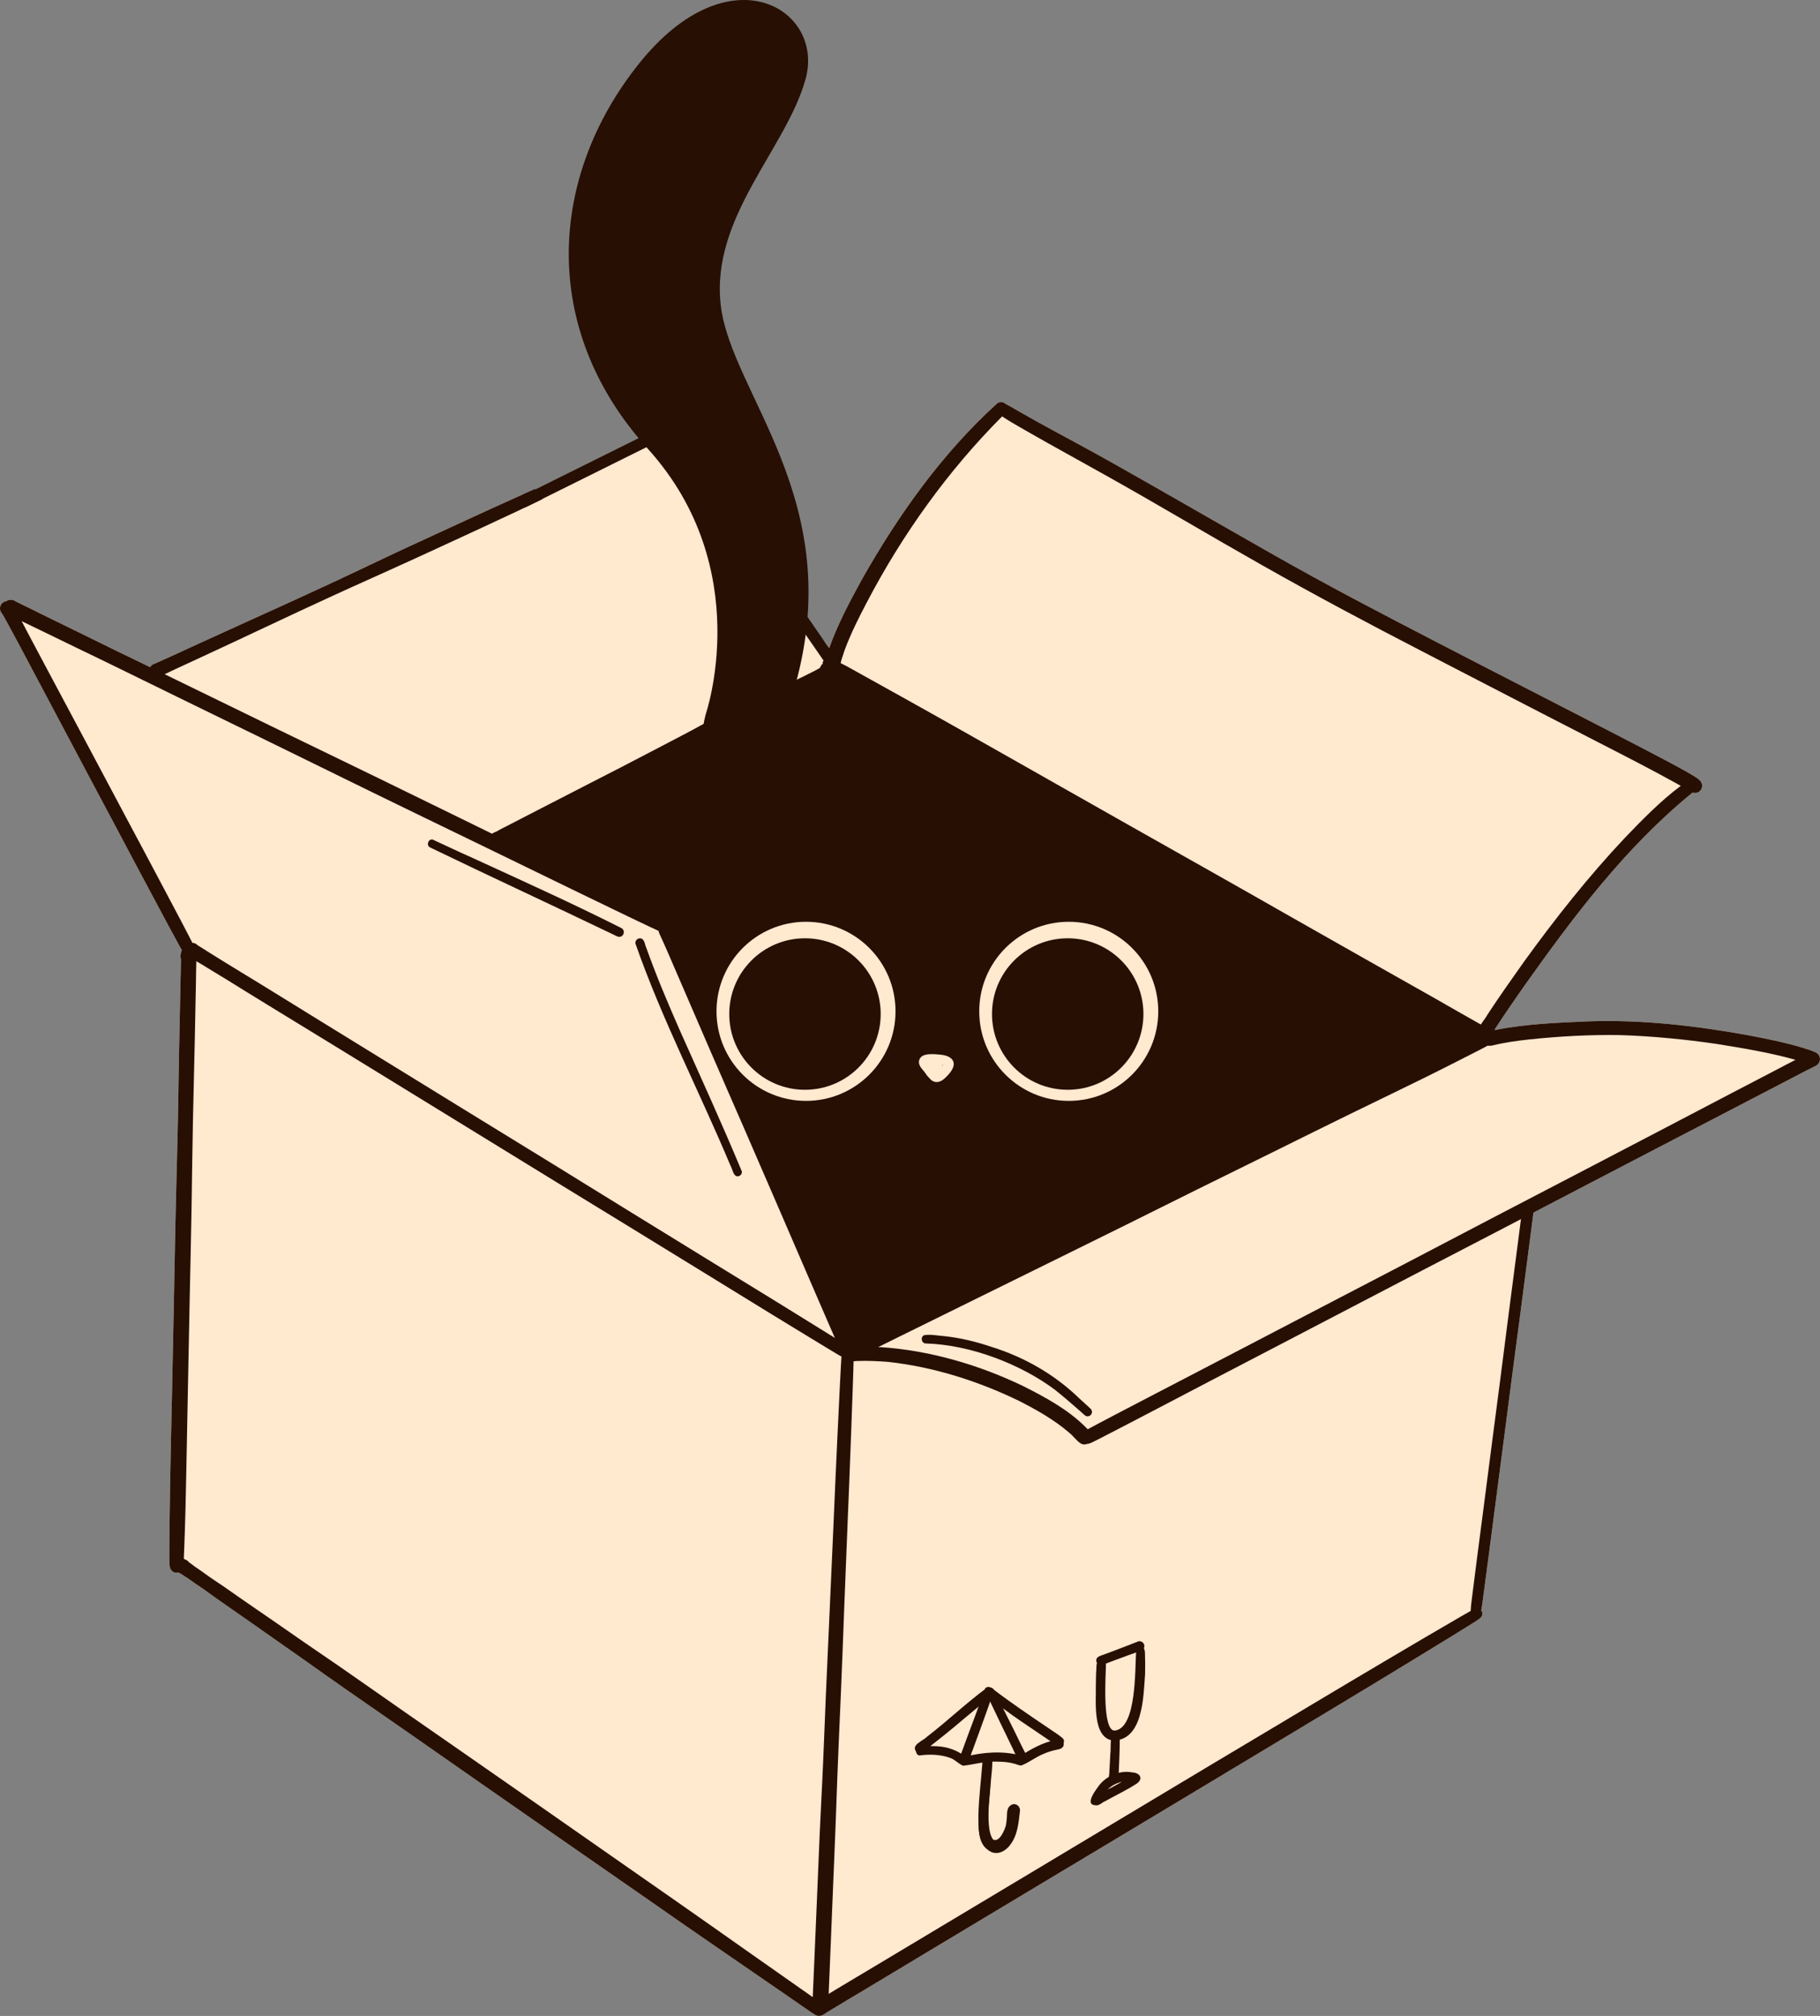 <?xml version="1.0" encoding="UTF-8"?>
<svg id="Layer_2" data-name="Layer 2" xmlns="http://www.w3.org/2000/svg" viewBox="0 0 1884.59 2086.55">
  <rect x="0" y="0" width="1884.59" height="2086.55" fill="#808080" stroke="none"/>
  <defs>
    <style>
      .cls-1 {
        fill: #270f03;
      }

      .cls-2 {
        fill: #ffe9cf;
      }

      .cls-3 {
        fill: none;
        stroke: #270f03;
        stroke-linecap: round;
        stroke-miterlimit: 10;
        stroke-width: 12px;
      }
    </style>
  </defs>
  <g id="Layer_1-2" data-name="Layer 1">
    <g>
      <g>
        <path class="cls-2" d="M1880.37,1089.35h0c-.61-.31-1.24-.53-1.88-.66-3.35-1.99-7.8-2.68-11.31-4.09-18.86-5.63-38.18-9.57-57.52-13.19-54.01-9.75-108.99-16.12-163.95-14.33-32.82,1.41-66,2.71-98.3,9.1.96-1.63,1.9-3.22,2.84-4.48,9.19-14.04,18.72-27.88,28.36-41.6,50.84-71.53,104.39-142.86,172.73-198.7.42-.36.84-.71,1.26-1.07.83.28,1.68.42,2.53.42,2.25,0,4.46-.97,5.95-2.96,2.44-3.26,1.79-8.11-1.52-10.55-.1-.09-.17-.17-.23-.23-.61-.59-1.37-1.22-2.24-1.82-4.02-2.61-8.18-4.99-12.35-7.33-5.64-3.17-11.33-6.25-17.04-9.29-12.61-6.74-25.33-13.29-38.01-19.89-26.78-13.93-53.67-27.64-80.5-41.45-27.69-14.24-55.4-28.44-83.06-42.73-27.36-14.16-54.77-28.24-82.08-42.5-27.77-14.5-55.48-29.13-82.95-44.18-27.55-15.1-54.88-30.62-82.13-46.26-27.09-15.56-54.21-31.07-81.36-46.54-27.23-15.53-54.49-30.99-82.06-45.93-13.64-7.4-27.34-14.7-40.91-22.23-6.66-3.71-13.31-7.43-19.92-11.25-3.08-1.78-6.15-3.58-9.25-5.33-1.45-.83-2.9-1.65-4.4-2.38-2.28-2.16-6.15-2.27-8.62-.27-57.18,51.86-102.67,115.97-140.49,183.04-12.42,22.79-24.78,45.87-33.38,70.41-1.77-2.63-3.23-5.5-5.36-7.83-29.92-32.75-50.71-81.04-88.17-117.03-1.33-1.18-3.86-6.67-5.31-7.68-1.82-2.61-5.39-10.24-7.28-12.8-21.08-28.78-42.45-51.98-60.26-82.96-18.46,9.88-48.47,25.41-67.15,35.04-25.59,13.19-51.73,25.31-76.67,39.71-4.27,2.46-8.21-2-7.35-5.67-1.13.51-2.27,1.01-3.4,1.52-9.14,4.09-18.25,8.19-27.35,12.36-.43.19-1.25.56-2.09.95-.15.07-.61.28-1.08.49-.22.11-.53.25-.86.39-1.27.59-2.73,1.26-4.18,1.93-.9.41-2.64,1.21-4.36,2-4.67,2.12-10.17,4.65-15.65,7.18-6.77,3.07-14.36,6.62-21.97,10.12-24.52,11.27-49.04,22.55-73.4,34.17-24.1,11.51-48.3,22.82-72.59,33.93-.31.15-.46.21-.6.28-.95.43-2.18.98-3.41,1.56-5.3,2.41-10.61,4.86-15.91,7.3-10.85,4.94-21.74,9.76-32.58,14.73-1.17.53-3.14,1.42-5.11,2.32-.28.14-1.36.62-2.45,1.13-.53.24-1.89.86-3.22,1.47-.36.17-.55.25-.75.34-.58.26-1.41.64-2.24,1.02-.49.22-1.02.46-1.56.71l-1.43.66c-10.61,4.81-21.5,9.75-32.36,14.7-.77.36-1.55.71-2.32,1.06-.76.36-1.53.71-2.3,1.06-.46.2-.91.42-1.36.61-9.27,4.24-19.35,8.92-29.45,13.54-5.45,2.45-10.93,4.82-16.36,7.32l-.84.36c-1.92.53-3.45,1.84-4.37,3.48-11.63-5.62-23.25-11.23-34.86-16.87-13.07-6.36-26.08-12.82-39.11-19.21-12.75-6.25-25.52-12.45-38.26-18.71-8.8-4.33-17.56-8.78-26.43-12.94-.44-.34-.87-.61-1.32-.85-.02-.04-.33-.18-.64-.32-2.72-1.4-5.92-1.06-8.29.59-.96.13-1.91.44-2.76.92-2.65,1.5-4.15,4.54-3.75,7.55.2,1.56.9,2.98,1.93,4.1.32.54.65,1.08,1.01,1.6.52.81,1.01,1.65,1.48,2.5,11.96,21.77,23.51,43.75,35.15,65.68,13.03,24.53,26.08,49.04,39.06,73.59,12.81,24.25,25.76,48.41,38.63,72.64,12.88,24.26,25.72,48.54,38.68,72.75,6.46,12.06,12.87,24.15,19.36,36.19,3.3,6.12,6.61,12.24,9.97,18.32,1.01,1.83,2.01,3.66,3.05,5.48-.05.08-.1.17-.14.25-.86,1.7-1.11,3.43-1.26,5.29-.1,1.2.04,2.35.38,3.43.04.62.09,1.24.15,1.85,0,.25-.14,1.59-.18,2.9-.04,1.26-.04,2.51-.03,3.77.04,3.94-.2,7.91-.28,11.86-.53,26.76-1.09,53.52-1.63,80.28-.59,28.93-.85,57.85-1.58,86.78-.75,29.95-1.57,59.89-2.2,89.84-.62,29.32-1.09,58.66-1.7,87.98-.62,29.78-1.26,59.56-1.86,89.35-.59,29.75-1.39,59.51-1.85,89.27-.23,14.71-.47,29.42-.63,44.13-.08,7.36-.15,14.7-.19,22.05-.02,3.38-.04,6.75.01,10.13.02,1.79,0,3.6.13,5.38.13,1.94.18,3.92,1.05,5.69,1.06,2.15,2.97,3.69,5.39,3.96.24.03.5.04.74.04.69,0,1.38-.11,2.03-.32.73.58,1.55,1,2.41,1.27.49.34.99.67,1.51,1,2.33,1.5,4.65,2.97,6.92,4.54,2.55,1.77,5.06,3.59,7.62,5.36,2.41,1.68,4.89,3.26,7.31,4.94.26.18,1.25.89,2.22,1.59,3.74,2.7,7.46,5.43,11.23,8.08,10.82,7.64,21.75,15.09,32.57,22.73,11.12,7.86,22.25,15.69,33.44,23.46,22.74,15.79,45.19,31.98,67.91,47.79,23.24,16.19,46.58,32.23,69.8,48.46,23.44,16.38,46.88,32.78,70.36,49.11,23.42,16.3,46.83,32.62,70.27,48.91,23.73,16.5,47.46,33.01,71.24,49.45,23.31,16.11,46.52,32.38,69.79,48.55,23.52,16.33,47.17,32.46,70.72,48.72,11.45,7.92,22.97,15.74,34.41,23.67,5.66,3.92,11.3,7.88,16.97,11.78,2.7,1.87,5.41,3.75,8.14,5.58,1.08.73,2.18,1.49,3.33,2.09,1.16,1.03,2.62,1.72,4.16,1.93.34.04.68.07,1.01.07.71,0,1.39-.11,2.06-.3.64-.17,1.27-.41,1.88-.74.09-.05.17-.1.26-.16.66-.31,1.33-.61,1.96-.99.55-.33,1.04-.72,1.48-1.15,1.65-1,3.32-2,4.96-3.01,11.15-6.85,22.46-13.44,33.66-20.19,12.01-7.22,24.01-14.43,36.03-21.64,25.05-15.03,50.1-30.07,75.15-45.1,24.92-14.94,49.83-29.92,74.75-44.86,25.44-15.27,50.9-30.5,76.35-45.75,25.42-15.24,50.84-30.49,76.24-45.77,24.97-15.01,49.95-29.98,74.92-44.99,25.4-15.28,50.8-30.55,76.18-45.85,25.6-15.42,51.17-30.89,76.68-46.45,12.33-7.52,24.66-15.04,36.97-22.6,6.01-3.71,12.04-7.4,18.05-11.14,3.23-2,6.46-4.02,9.68-6.04,1.59-1,3.17-1.99,4.73-3.06,1.03-.7,2.1-1.41,2.98-2.33,1.97-1.68,2.59-4.57,1.24-6.9-.17-.29-.36-.57-.58-.82.94-4.12,1.4-8.34,1.96-12.53.66-5.01,1.33-10.01,2-15.02,1.36-10.24,2.73-20.48,4.07-30.72,2.67-20.48,5.3-40.96,8.02-61.43,2.74-20.64,5.34-41.28,8.09-61.92,2.75-20.78,5.32-41.59,8.08-62.37,2.71-20.42,5.46-40.83,8.11-61.27,2.59-19.91,5.23-39.79,7.78-59.7,1.21-9.34,2.45-18.68,3.66-28.02.54-4.16,1.04-8.33,1.57-12.48.18-1.45.39-2.9.55-4.35.04-.21.06-.46.09-.71.05-.36.09-.72.14-1.08,18.08-9.43,36.17-18.87,54.25-28.29,28.94-15.1,57.9-30.18,86.87-45.23,27.92-14.51,55.89-28.92,83.77-43.51,12.89-6.74,25.81-13.43,38.71-20.13,6.37-3.32,12.73-6.65,19.1-9.95,1.8-.93,3.66-1.74,5.46-2.67.97-.5,1.93-1.05,2.89-1.57,1.03-.28,2.01-.81,2.87-1.59,1.57-1.42,2.65-3.2,2.82-5.35.02-.19.02-.4.02-.59,0-2.9-1.64-5.6-4.21-6.93Z"/>
        <path class="cls-1" d="M1884.58,1096.28c0-2.9-1.64-5.6-4.21-6.93-.61-.31-1.24-.54-1.89-.66-3.34-1.99-7.79-2.68-11.3-4.09-18.86-5.63-38.18-9.57-57.52-13.19-54.01-9.75-108.99-16.12-163.95-14.33-32.82,1.41-65.99,2.7-98.3,9.1.96-1.63,1.9-3.22,2.84-4.48,9.19-14.04,18.72-27.87,28.36-41.6,50.84-71.53,104.39-142.86,172.73-198.71.42-.36.84-.71,1.26-1.07.83.28,1.68.42,2.53.42,2.25,0,4.47-.97,5.95-2.96,2.44-3.26,1.79-8.11-1.55-10.57-.07-.07-.14-.15-.2-.21-.61-.59-1.37-1.22-2.24-1.82-4.02-2.61-8.18-4.99-12.35-7.33-5.64-3.17-11.33-6.25-17.04-9.29-12.61-6.74-25.33-13.29-38.01-19.89-26.78-13.93-53.67-27.64-80.5-41.45-27.69-14.24-55.4-28.44-83.06-42.73-27.36-14.16-54.77-28.24-82.08-42.5-27.77-14.5-55.48-29.13-82.95-44.18-27.55-15.1-54.87-30.62-82.13-46.26-27.09-15.56-54.21-31.07-81.36-46.54-27.23-15.53-54.49-30.99-82.06-45.93-13.64-7.4-27.34-14.7-40.91-22.23-6.66-3.71-13.31-7.43-19.92-11.25-3.08-1.78-6.15-3.58-9.25-5.33-1.45-.83-2.9-1.64-4.45-2.39-2.23-2.14-6.1-2.25-8.57-.25-57.18,51.86-102.67,115.97-140.49,183.04-12.41,22.79-24.78,45.87-33.38,70.41-.32-.48-.66-.96-.98-1.44-1.54,5.6-3.43,11.11-5.94,16.43.19.31.39.62.59.93-.34.17-.69.35-1.03.53-.11.06-.22.11-.32.17-.56,1.12-1.15,2.24-1.77,3.34-1.72,3.04-120.35,57.43-124.42,60.31.04.29-56.89,30.04-80.9,42.42-23.48,12.1-47.03,24.08-70.49,36.22-10.91,5.64-21.88,11.17-32.76,16.86-5.25,2.75-10.53,5.48-15.81,8.16-2.34,1.19-4.72,2.32-7.01,3.58-1.37.75-2.7,1.6-4.1,2.27-.95.32-1.87.7-2.75,1.21-.47.27-.92.57-1.39.85-11.81-5.79-23.61-11.57-35.43-17.36-26.33-12.88-52.64-25.78-78.99-38.6-26.51-12.9-53.06-25.72-79.6-38.6-26.29-12.76-52.6-25.49-78.84-38.34-22.03-10.79-44.08-21.49-66.14-32.2.35-.17.7-.33,1.04-.5,3.41-1.65,6.86-3.25,10.28-4.86,7.66-3.62,15.37-7.1,23.06-10.66,23.55-10.92,47.1-21.87,70.57-32.96,23.64-11.15,47.32-22.22,71.09-33.08,1.86-.86,4.49-2.04,7.1-3.25.83-.36,2.4-1.09,4.11-1.87.14-.06.28-.13.42-.19.9-.39,2.09-.94,3.3-1.5.48-.21,1.71-.78,3.02-1.37.21-.1.43-.19.64-.3,21.01-9.51,42.39-18.99,63.66-28.76,1.34-.6,3.17-1.44,5-2.3,2.84-1.28,5.72-2.61,8.59-3.94,4.69-2.13,9.46-4.33,14.21-6.54,13.94-6.36,27.84-12.8,41.72-19.25,12.05-5.6,24.11-11.21,36.13-16.87,6.36-3.02,12.72-6.01,19.06-9.07,2.82-1.36,5.68-2.67,8.45-4.13-2.92-3.21-5.66-6.57-8.02-10.26-.58.26-1.15.52-1.73.77-4.86,2.12-9.71,4.3-14.56,6.46-9.14,4.09-18.25,8.19-27.35,12.36-.43.19-1.26.56-2.09.95-.15.07-.61.28-1.08.49-.22.11-.54.25-.86.39-1.27.59-2.73,1.26-4.18,1.93-.9.41-2.64,1.21-4.36,2-4.67,2.12-10.17,4.65-15.65,7.18-6.77,3.07-14.36,6.62-21.97,10.12-24.52,11.27-49.04,22.55-73.4,34.17-24.1,11.51-48.3,22.82-72.75,34-.16.07-.3.14-.45.2-.95.43-2.18.98-3.41,1.56-5.3,2.41-10.61,4.86-15.91,7.3-10.85,4.94-21.75,9.76-32.58,14.73-1.17.53-3.14,1.42-5.11,2.32-.28.14-1.36.62-2.45,1.13-.54.24-1.89.86-3.39,1.55-.19.09-.39.18-.58.26-.58.26-1.41.64-2.24,1.02-.49.22-1.02.46-1.56.71l-1.43.66c-10.61,4.81-21.5,9.75-32.36,14.7-.77.36-1.55.71-2.32,1.06-.76.36-1.53.71-2.3,1.06-.46.2-.9.42-1.36.61-9.27,4.24-19.35,8.92-29.45,13.54-5.45,2.45-10.93,4.82-16.36,7.32l-.84.36c-1.92.54-3.45,1.84-4.37,3.48-11.63-5.62-23.25-11.23-34.86-16.87-13.07-6.36-26.08-12.82-39.11-19.21-12.76-6.25-25.52-12.45-38.26-18.71-8.81-4.33-17.56-8.78-26.48-12.97-.39-.31-.82-.58-1.27-.82-.02-.04-.33-.19-.64-.32-2.72-1.4-5.93-1.06-8.3.59-.95.13-1.9.44-2.75.92-2.65,1.5-4.14,4.54-3.75,7.55.2,1.56.9,2.98,1.93,4.1.32.54.65,1.08,1.01,1.6.52.81,1.01,1.65,1.48,2.5,11.96,21.76,23.51,43.75,35.15,65.68,13.03,24.53,26.08,49.04,39.06,73.59,12.81,24.25,25.76,48.41,38.63,72.64,12.88,24.26,25.72,48.54,38.68,72.75,6.46,12.06,12.87,24.15,19.36,36.19,3.3,6.12,6.61,12.24,9.97,18.32,1.01,1.83,2.01,3.66,3.04,5.48-.05.08-.1.17-.14.25-.86,1.7-1.11,3.43-1.27,5.29-.1,1.2.04,2.35.38,3.43.04.62.09,1.24.15,1.85,0,.25-.14,1.59-.18,2.9-.04,1.26-.04,2.51-.03,3.78.04,3.94-.2,7.91-.28,11.86-.54,26.76-1.09,53.52-1.63,80.28-.59,28.93-.85,57.85-1.58,86.78-.75,29.95-1.57,59.9-2.2,89.84-.62,29.32-1.09,58.66-1.7,87.98-.62,29.78-1.26,59.56-1.86,89.35-.59,29.75-1.39,59.52-1.85,89.27-.23,14.71-.47,29.42-.63,44.13-.08,7.36-.15,14.7-.18,22.05-.02,3.38-.04,6.75,0,10.13.02,1.79,0,3.6.13,5.38.13,1.94.18,3.92,1.05,5.69,1.06,2.15,2.97,3.69,5.39,3.96.24.03.5.04.74.04.69,0,1.38-.11,2.03-.32.73.58,1.55,1,2.41,1.26.49.34.99.67,1.51,1,2.33,1.5,4.65,2.97,6.92,4.54,2.55,1.77,5.06,3.59,7.62,5.36,2.41,1.68,4.89,3.26,7.31,4.94.26.18,1.25.89,2.22,1.59,3.74,2.7,7.46,5.43,11.23,8.09,10.82,7.64,21.76,15.09,32.57,22.73,11.12,7.86,22.25,15.69,33.44,23.46,22.74,15.79,45.19,31.98,67.91,47.79,23.24,16.19,46.58,32.23,69.8,48.46,23.44,16.38,46.88,32.78,70.36,49.11,23.42,16.3,46.83,32.62,70.27,48.91,23.73,16.5,47.46,33.01,71.24,49.44,23.31,16.11,46.52,32.38,69.79,48.55,23.52,16.33,47.17,32.46,70.72,48.72,11.45,7.92,22.97,15.74,34.41,23.67,5.66,3.92,11.3,7.88,16.97,11.78,2.7,1.87,5.41,3.75,8.14,5.57,1.08.73,2.18,1.49,3.33,2.09,1.16,1.03,2.62,1.72,4.16,1.93.34.04.68.07,1.01.07.71,0,1.39-.11,2.06-.3.64-.17,1.27-.41,1.88-.74.09-.05.18-.1.26-.16.66-.31,1.33-.61,1.96-.99.54-.33,1.04-.72,1.48-1.15,1.65-1,3.32-2,4.96-3.01,11.15-6.85,22.46-13.44,33.66-20.19,12.01-7.22,24.01-14.43,36.03-21.64,25.05-15.03,50.1-30.07,75.15-45.1,24.92-14.94,49.83-29.92,74.75-44.86,25.44-15.27,50.89-30.5,76.35-45.75,25.42-15.24,50.84-30.49,76.24-45.77,24.97-15.01,49.95-29.98,74.92-44.99,25.4-15.28,50.8-30.55,76.18-45.85,25.6-15.42,51.17-30.89,76.68-46.45,12.33-7.52,24.66-15.04,36.97-22.6,6.01-3.71,12.04-7.4,18.05-11.14,3.23-2,6.46-4.02,9.68-6.04,1.59-1,3.17-1.99,4.73-3.06,1.03-.7,2.1-1.41,2.98-2.33,1.97-1.68,2.59-4.57,1.24-6.9-1.36-2.37-4.44-3.39-6.91-2.27-2.38.73-4.6,2.17-6.75,3.39-2.57,1.45-5.12,2.92-7.68,4.39-25.38,14.66-50.62,29.58-75.87,44.48-25.44,15-50.79,30.16-76.16,45.27-25.42,15.14-50.76,30.42-76.22,45.51-25.27,14.98-50.42,30.19-75.64,45.25-25.41,15.18-50.8,30.41-76.19,45.63-25.68,15.38-51.33,30.77-77.01,46.15-24.77,14.84-49.55,29.66-74.32,44.49-24.62,14.75-49.25,29.47-73.87,44.22-11.72,7.02-23.48,13.99-35.19,21.02-4.81,2.88-9.57,5.81-14.38,8.68.13-3.73.31-7.46.48-11.18.56-13.39,1.1-26.77,1.67-40.15,1.21-28.24,2.2-56.48,3.47-84.71,1.31-29,2.26-58.02,3.32-87.03,1.08-29.42,2.49-58.83,3.74-88.25,1.24-29.28,2.34-58.55,3.43-87.83,1.11-29.77,2.34-59.53,3.55-89.31,1.21-29.68,2.46-59.38,3.5-89.07.52-14.68,1.06-29.35,1.59-44.04.27-7.44.54-14.9.76-22.34.11-3.6.21-7.2.29-10.81,1.34-.18,2.69-.37,4.04-.35,10.64-.43,21.37.17,31.98.94,46.97,5.21,92.9,19.78,135.35,40.36,18.33,9.38,36.5,19.58,52.14,33.1,4.2,3.37,7.19,8.08,11.76,10.95,2.12,1.32,4.47,1.32,6.47.48,1.37-.04,2.7-.44,4-1.04,6.48-3,12.79-6.41,19.15-9.67,6.83-3.52,13.66-7.06,20.48-10.6,14.21-7.38,28.42-14.81,42.61-22.24,28.48-14.93,56.98-29.82,85.52-44.63,29.05-15.07,58.06-30.23,87.07-45.38,28.79-15.03,57.58-30.06,86.41-45.04,28.64-14.88,57.33-29.69,85.95-44.62,28.41-14.83,56.83-29.65,85.25-44.45,28.95-15.1,57.9-30.18,86.87-45.23,27.92-14.51,55.89-28.92,83.77-43.51,12.89-6.74,25.81-13.43,38.71-20.13,6.37-3.32,12.73-6.65,19.1-9.95,1.8-.93,3.66-1.74,5.46-2.67.97-.5,1.93-1.05,2.89-1.57,1.03-.28,2.01-.81,2.87-1.59,1.57-1.42,2.65-3.2,2.82-5.35.02-.19.02-.4.02-.59h0ZM187.27,952.85c-6.48-12.23-12.96-24.47-19.43-36.71-12.83-24.28-25.78-48.48-38.71-72.71-12.86-24.1-25.61-48.26-38.5-72.34-13.13-24.51-26.21-49.05-39.27-73.59-6.29-11.83-12.61-23.65-18.9-35.48-2.93-5.52-5.84-11.04-8.73-16.58-.45-.85-.9-1.69-1.33-2.53,6.19,2.97,12.37,5.96,18.55,8.95,12.63,6.1,25.23,12.28,37.86,18.39,13.12,6.34,26.26,12.62,39.34,19.04,25.68,12.62,51.36,25.19,77.08,37.72,26.31,12.83,52.61,25.68,78.93,38.49,26.58,12.95,53.12,25.98,79.66,39.02,26.06,12.8,52.16,25.5,78.28,38.18,26.75,12.98,53.51,25.93,80.25,38.92,26.51,12.88,53,25.81,79.52,38.66,13.04,6.31,26.06,12.67,39.12,18.92,13.12,6.29,26.16,12.73,39.34,18.89.47.22,1.84.87,3.21,1.52l1.16.54c2.4,1.12,4.8,2.25,7.21,3.35.14,1.13.53,2.23,1.19,3.48,6.5,14.07,12.54,28.37,18.7,42.6,11.18,25.86,22.38,51.71,33.55,77.57,11.48,26.59,23.16,53.1,34.71,79.66,11.69,26.88,23.33,53.79,34.99,80.7,11.41,26.35,22.79,52.71,34.17,79.07,5.8,13.41,11.59,26.82,17.42,40.22,2.6,6.01,5.21,12.02,7.85,18.01-3.94-2.48-7.89-4.93-11.84-7.38-.24-.16-.68-.43-1.12-.7-.61-.38-1.24-.77-2.03-1.26-.11-.06-.21-.13-.31-.18,0-.01-.25-.16-.52-.32-.09-.06-.18-.12-.66-.41-.09-.06-.31-.19-.54-.33-1.49-.92-2.97-1.85-4.46-2.77-1.09-.67-2.95-1.83-4.82-2.98-11.31-7.04-22.85-14.17-34.41-21.29-24.93-15.35-49.88-30.64-74.84-45.95-24.72-15.16-49.43-30.33-74.08-45.58-2.58-1.6-5.21-3.21-7.84-4.84-13.93-8.65-28.71-17.71-43.46-26.8-18.68-11.64-37.46-23.11-56.21-34.63-24.55-15.08-49.1-30.15-73.64-45.24-25.11-15.45-50.2-30.92-75.33-46.36-25-15.34-49.98-30.68-74.92-46.12-1.2-.74-2.55-1.59-3.93-2.43-.13-.09-.31-.2-.5-.31-.09-.06-.18-.12-.27-.18-.44-.27-1.01-.62-1.58-.97-4.17-2.59-9.18-5.68-14.2-8.78-12.05-7.44-24.11-14.88-36.17-22.28-11.45-7.01-22.97-13.94-34.39-21.01-2.12-1.31-4.4-2.72-6.67-4.14-3.3-2.05-6.64-4.14-9.98-6.22-1.92-1.2-4.67-2.94-7.41-4.69-1.33-.85-2.77-1.65-4.07-2.59-1.28-1.37-3.2-2.15-5.09-2.24-.83-1.64-1.66-3.28-2.5-4.91-3.09-6.04-6.23-12.07-9.41-18.08ZM871.31,1404.66c-.18,2.35-.31,4.71-.45,7.06-.3,5.11-.56,10.22-.82,15.32-.11,1.97-.24,4.83-.39,7.7-.91,17.73-1.77,36.38-2.65,55.02-1.42,30-2.73,60-4.01,90.01-1.25,29.38-2.56,58.76-3.93,88.14-1.37,29.37-2.67,58.76-3.95,88.14-1.26,29.12-2.24,58.24-3.66,87.35-.11,2-.21,4.22-.32,6.43-.26,5.17-.56,11.38-.87,17.6-.05,1.06-.16,3.19-.25,5.32-.09,1.94-.19,3.85-.28,5.78-.36,7.07-.72,14.4-1.04,21.73-1.26,28.33-2.29,56.68-3.58,85.02-1.23,27.09-2.21,54.19-3.5,81.28,0,.18-.02.36-.03.54-.36-.26-.73-.52-1.1-.78-22.84-16.03-45.67-32.08-68.51-48.11-23.48-16.5-46.89-33.1-70.44-49.49-23.5-16.36-46.99-32.71-70.44-49.13-23.34-16.34-46.71-32.62-70.08-48.91-23.44-16.32-46.87-32.64-70.31-48.94-23.37-16.25-46.77-32.45-70.13-48.72-23.44-16.33-46.79-32.78-70.28-49.03-11.39-7.88-22.87-15.63-34.3-23.48-11.23-7.72-22.38-15.56-33.59-23.31-11.17-7.73-22.44-15.31-33.57-23.11-5.35-3.76-10.7-7.53-16.08-11.25-5-3.45-10.13-6.73-15.12-10.2-2.68-1.93-5.33-3.88-8.03-5.75-2.55-1.76-5.12-3.49-7.65-5.27-1.83-1.31-3.61-2.7-5.42-4.06-.33-.24-.65-.49-.98-.71-.9-1.24-2.17-2.19-3.77-2.63-.49-.35-.96-.7-1.46-1.01.16-2.93.27-5.87.39-8.81,1.14-29.47,1.84-58.97,2.35-88.46.52-29.84,1.16-59.68,1.73-89.52.56-29.17,1.13-58.33,1.75-87.5.64-29.71,1.31-59.43,1.83-89.15.51-29.79.79-59.58,1.41-89.37.61-28.79,1.39-57.57,1.98-86.36.28-13.68.54-27.36.81-41.04.12-6.13.24-12.27.37-18.4.09-4.58.05-9.18.23-13.77.08-1.98.11-3.99.13-6,2.69,1.6,5.35,3.22,8.02,4.85,8.02,4.89,16.07,9.72,24.06,14.66,13.41,8.36,27.7,17.14,42.01,25.91,24.55,15.05,49.15,30.01,73.69,45.08,24.72,15.19,49.45,30.37,74.18,45.56,24.99,15.37,50.03,30.67,75,46.05,24.89,15.32,49.8,30.62,74.72,45.89,24.59,15.06,49.18,30.13,73.79,45.17,25.33,15.48,50.61,31.01,75.88,46.58,24.94,15.36,49.86,30.74,74.85,46.02,12.39,7.58,24.78,15.14,37.19,22.69,6.26,3.81,12.51,7.63,18.79,11.41,3.2,1.94,6.41,3.87,9.62,5.79,2.04,1.22,4.09,2.47,6.22,3.56,0,.2-.03.4-.04.59h0ZM883.08,693.07c-4.18-2.32-8.33-4.7-12.63-6.76.42-1.37.75-2.76,1.07-4.06.97-3.08,1.97-6.17,3.05-9.22,6.31-17.12,14.58-33.52,23.07-49.67,36.8-70.29,83.93-136.1,140.06-192.39.6.41,1.22.82,1.83,1.22,2.79,1.83,5.63,3.58,8.51,5.28,6.33,3.74,12.72,7.38,19.1,11.02,12.08,6.9,24.21,13.71,36.38,20.44,27.46,15.2,54.86,30.47,82.08,46.12,27.07,15.56,54,31.35,81.04,46.94,27.05,15.61,54.21,31.02,81.57,46.06,27.58,15.15,55.31,30.02,83.17,44.64,27.4,14.37,54.91,28.51,82.37,42.77,27.86,14.47,55.78,28.8,83.65,43.23,26.96,13.94,53.96,27.81,80.98,41.63,12.96,6.64,25.84,13.42,38.68,20.27,5.81,3.09,11.59,6.24,17.35,9.43,2,1.11,4.02,2.22,6.01,3.36h0c-21.07,15.75-39.59,34.78-57.79,53.72-37.94,40.22-72.31,83.74-104.71,128.52-12.77,17.99-25.5,36.04-37.63,54.47-1.42,2.85-4.52,6.56-6.89,10.34-7.63-4.35-15.79-8.93-23.91-13.56-.01,0-.31-.19-.62-.36-7.08-4.06-14.46-8.31-21.86-12.51-24.98-14.17-50.03-28.19-74.99-42.35-25.41-14.41-50.85-28.8-76.25-43.21-17.28-9.92-34.86-19.79-52.37-29.77-12.44-7.1-25.15-14.24-37.85-21.4-25.12-14.18-50.25-28.33-75.36-42.52-25.59-14.46-51.15-28.97-76.73-43.45-25.92-14.67-51.83-29.34-77.75-44.01-25.1-14.21-50.22-28.39-75.43-42.41-12.76-7.1-25.5-14.21-38.27-21.29-6.3-3.49-12.6-7.02-18.9-10.51ZM1850.55,1101.43h0c-5.35,2.78-10.68,5.59-16.03,8.4-11.8,6.19-23.64,12.3-35.45,18.46-27.78,14.49-55.51,29.06-83.27,43.56-29.13,15.22-58.24,30.44-87.41,45.58-28.41,14.74-56.79,29.53-85.16,44.34-28.58,14.92-57.12,29.92-85.71,44.84-28.93,15.1-57.88,30.15-86.84,45.2-28.71,14.93-57.4,29.92-86.1,44.88-28.82,15.01-57.66,30.01-86.5,44.98-14.1,7.31-28.19,14.66-42.26,22.02-6.67,3.48-13.33,7-19.98,10.53-3.18,1.69-6.35,3.38-9.52,5.11-.94-1.03-1.96-2.01-2.97-2.99-18.25-17.9-41-30.19-63.66-41.59-45.51-21.98-96.54-36.96-147.25-40.39-.88.02-1.96,0-3.19-.03,7.28-3.58,14.55-7.21,21.82-10.8,25.6-12.64,51.25-25.16,76.82-37.84,25.87-12.82,51.78-25.57,77.71-38.29,26.2-12.86,52.36-25.82,78.55-38.75,25.73-12.71,51.39-25.58,77.11-38.32,26.39-13.07,52.82-26.02,79.22-39.06,25.77-12.73,51.52-25.55,77.36-38.16,26.21-12.78,52.48-25.43,78.65-38.31,12.8-6.3,25.51-12.8,38.25-19.25,6.15-3.12,12.3-6.26,18.44-9.4,2.49-1.27,4.98-2.57,7.44-3.9.55.13,1.1.19,1.65.19s1.07-.06,1.59-.16c.42,0,.84-.06,1.28-.14,12.81-3.17,25.96-4.97,39.05-6.37,30.6-3.2,62.3-4.95,93.18-4.44,32.97,1.04,66.95,4.31,99.72,9.09,27.51,4.41,55.22,8.96,82.17,16.51-2.9,1.52-5.81,3.01-8.71,4.51Z"/>
        <path class="cls-2" d="M968.45,1119.86c-2.3-.43-4.34-1.77-5.75-3.61-2.27-2.16-4.06-4.74-5.85-7.3-2.58-2.99-5.84-6.45-5.25-10.71,1.38-7.64,10.79-7.31,16.78-7.09,5.8.47,12.6.58,17.04,4.84,5.29,5.72-.22,13.12-4.55,17.53-3.14,3.41-7.42,7.2-12.42,6.34ZM975.9,1103.27c.27-.39.39-.58.51-.77-.24-.07-.48-.13-.73-.2.06.24.12.49.16.74-.04-.24-.09-.48-.13-.72.07.32.13.63.18.94h0Z"/>
        <path class="cls-1" d="M1026.88,1917.06c-20.83-9.75-11.29-43.11-10.93-61.38,0,.1-.01.21-.02.31.52-5.65.73-11.43,1.46-16.87.11-3.93,4.54-6.77,7.44-3.32,1.97,3.3.62,7.66.66,11.32.09,14.61-8.29,52.38,4.39,61.01,4.23,1.54,7.72-2.86,9.93-5.89,5.72-8.38,6.68-19.05,7.44-28.84.8-5.42,9.03-4.77,8.94.71-1.41,12.06-2.32,24.99-9.9,35.04-4.24,6.06-11.96,10.82-19.42,7.93Z"/>
        <path class="cls-1" d="M1057.13,1824.61c-2.28-.76-3.21-3.07-4-5.13-1.43-3.14-2.8-6.29-4.31-9.4-8.73-17.82-17.22-35.72-25.8-53.61-1.07-2.21-2.39-4.6-1.63-7.12.7-2.34,3.6-3.4,5.72-2.34s2.9,3.36,3.81,5.31c8.69,18.35,18.25,36.29,26.93,54.65,1.81,3.78,3.93,7.44,5.58,11.3,1.46,3.74-2.56,7.76-6.3,6.33Z"/>
        <path class="cls-1" d="M997.01,1825.04c-2.52-.87-4.1-3.83-3.11-6.39,2.65-6.91,5.14-13.88,7.7-20.83,6.34-16.67,12.54-33.62,18.51-50.31,1.99-2.14,5.28-1.93,7.01.43,1.67,2.27.5,5.47-.17,7.89-3.31,10.81-7.43,21.37-11.18,32.04-2.97,7.96-5.86,15.93-8.76,23.93-2.49,4.65-2.49,15.14-9.99,13.25h0Z"/>
        <path class="cls-1" d="M1094.54,1806.97c-24.53-17.37-50.58-32.88-73.23-52.75-1.88-2.11-1.63-5.68,1.08-6.98,2.47-1.21,4.67.21,6.65,1.62,18.4,14,37.59,26.92,56.74,39.86,4.89,3.51,10.22,6.49,14.71,10.49,3.64,3.84-1.28,10.29-5.94,7.76h0Z"/>
        <path class="cls-1" d="M948.56,1812.8c-5.34-6.9,7.56-11.15,11.31-15.21,21.25-16.28,40.72-35.09,62.29-50.82,2.44-.86,5.07.36,5.97,2.77,1.21,3.18-1.58,5.43-3.66,7.29-8.83,7.81-18.05,15.17-27.06,22.77-11.81,10.08-23.97,19.88-36.22,29.33-3.63,2.54-8.29,8.46-12.64,3.87h0Z"/>
        <path class="cls-1" d="M997.32,1827.58c-4.79-1.89-8.28-6.28-13.25-8.05-10.21-3.72-21.6-4.02-32.13-2.57-3.4-.64-4.48-5.11-1.9-7.35,5.65-3.82,13.92-2.13,20.42-2.17,10.53.52,20.85,4.16,29.12,10.68,18.8-4.6,38.67-6.2,57.53-1.1,10.83-6.75,22.13-13.15,34.72-15.86,2.04-.47,4.33-1.27,6.35-.5,3.46,1.1,4.48,5.81,1.75,8.22-1.66,1.62-4.33,1.76-6.51,2.31-4.19.93-8.3,2.17-12.24,3.89-8.35,3.22-15.35,9.05-23.46,12.21-2.96.24-5.73-1.71-8.61-2.07-5.72-1.61-11.74-1.81-17.65-1.88-11.74-.5-22.83,2.98-34.16,4.25h0Z"/>
        <path class="cls-1" d="M1030.44,1916.19c-18.41-.91-17.21-23.67-17.32-37.21.37-17.84,2.72-35.55,4.06-53.33.18-2.16.21-4.9,1.66-6.66,4.08-4.44,9.6-.02,8.7,5.27-.22,18.01-9.25,66.76.8,79.71,6.5,3.3,11.73-9.42,13.14-14.26.79-3.79.92-6.22,1.18-9.59.14-3.95,0-8.6,3.46-11.28,5.87-4.77,13.53,2.96,7.92,8.48-.04.63-.07,1.26-.13,1.88.02-.26.03-.4.04-.54-.05,14.93-6.15,35.83-23.51,37.52h0Z"/>
        <path class="cls-1" d="M1153.15,1846.47c-6-.33-5.13-6.34-4.54-10.63.48-6.89.72-13.8,1.11-20.71,1-5.07-1.36-22.54,5.57-22.44,3.75.07,4.46,4.26,4.19,7.25.02,6.16-.13,12.3-.36,18.46-.27,7.67-.76,15.33-.84,23-.03,2.78-2.35,5.09-5.14,5.07h0Z"/>
        <path class="cls-1" d="M1134.25,1868.51c-11.73-.7.97-16.55,4.12-20.93,7.92-9.74,21.41-15.54,33.9-13.1,8.93.4,12.08,7.36,3.77,12.28-10.15,6.46-21.04,11.62-31.55,17.46-3.38,1.34-6.38,5.07-10.24,4.3h0ZM1147.05,1852.18c1.5-.78,3-1.55,4.49-2.34,3.43-1.8,6.79-3.73,10.16-5.64-5.47,1.29-10.75,3.87-14.65,7.98h0Z"/>
        <path class="cls-1" d="M1152.94,1801.53c-22.18-2.3-17.81-40.77-18.21-56.88.19-5.91.05-11.84.57-17.73-.05-4.03.21-8.39,5.06-8.57,2.62,0,4.89,2.24,4.84,4.88-.15,10.16-4.25,68.86,9.19,67.94,22.74-2.44,20.77-64.13,22.06-81.93-.15-3.97,4.46-6.95,7.53-3.81,1.5,1.66,1.52,3.99,1.65,6.11.23,7.11.24,14.25.08,21.37-1.75,22.66-1.84,67.99-32.78,68.61h0Z"/>
        <path class="cls-1" d="M1137.82,1722.96c-1.91-.9-2.87-2.8-2.65-4.86.23-2.25,2.19-3.53,4.12-4.24,1.6-.59,3.18-1.2,4.79-1.76,4.12-1.44,8.18-3.02,12.26-4.57,5.14-1.96,10.28-3.9,15.4-5.92.15-.06.29-.12.38-.16,1.49-.69,3.07-1.26,4.64-1.75,1.29-.82,2.56-1.17,3.9-.96,1.79.28,3.33,1.51,4,3.2,1.24,3.17-1.02,6.67-4.31,6.99-.47.2-.95.38-1.42.55-1.17.43-2.32.87-3.51,1.23-1.41.49-2.8,1.02-3.62,1.29-2.29.74-4.51,1.61-6.75,2.46-3.35,1.27-6.73,2.46-10.11,3.68-3.58,1.3-7.12,2.7-10.69,4.05-.97.36-1.96.75-2.96,1.02-.46.12-.94.19-1.43.19-.7,0-1.41-.14-2.04-.43h0Z"/>
        <path class="cls-1" d="M1527.38,1673.34c-.37-.05-.71-.15-1.03-.3-.69-.25-1.34-.65-1.89-1.21-1.81-1.73-1.51-4.15-1.46-6.4.04-2.06.26-4.12.53-6.17.63-5.04,1.27-10.08,1.91-15.12,1.28-10.17,2.59-20.32,3.88-30.48,2.61-20.41,5.39-40.81,7.97-61.22,2.64-20.83,5.43-41.63,8.09-62.45,2.68-20.86,5.43-41.7,8.17-62.55,2.68-20.35,5.17-40.74,7.82-61.1,2.62-19.93,5.22-39.85,7.77-59.79,1.2-9.36,2.46-18.71,3.65-28.06.94-7.43,1.87-14.87,2.95-22.28.01-.25.04-.5.09-.75.03-.17.06-.34.09-.51.18-1.16.28-2.26.53-3.3.78-3.1,4.24-4.89,7.25-4.05,2.56.72,4.24,3.14,4.26,5.66-.01.98-.16,1.98-.29,2.96-.02.25-.05.5-.09.71-.17,1.45-.38,2.9-.55,4.35-.53,4.15-1.03,8.32-1.57,12.48-1.21,9.34-2.45,18.68-3.66,28.02-2.55,19.91-5.2,39.79-7.78,59.7-2.66,20.43-5.4,40.84-8.11,61.27-2.75,20.77-5.32,41.58-8.08,62.37-2.74,20.64-5.34,41.28-8.09,61.92-2.71,20.47-5.35,40.95-8.02,61.43-1.33,10.24-2.7,20.48-4.07,30.72-.67,5.01-1.34,10.01-2,15.02-.59,4.42-1.05,8.86-2.1,13.19-.5,2.06-.9,4.14-2.99,5.27-.6.32-1.24.52-1.89.6-.26.06-.52.09-.79.09-.17,0-.35-.01-.52-.04h0Z"/>
        <circle class="cls-2" cx="834.62" cy="1046.76" r="92.69"/>
        <circle class="cls-2" cx="1106.68" cy="1046.76" r="92.69"/>
        <path class="cls-1" d="M768.03,1212.1c-20.5-49.27-42.75-97.78-64.47-146.52-12.85-29.37-23.31-53.93-34.4-84.75-1.44-2.97-1.4-7.06-4.29-9.03-3.35-2.09-7.93,1.35-6.74,5.18,27.5,78.58,66.06,152.65,98.22,229.33,2.49,4.84,2.58,8.43,5.4,10.62,3.12,1.94,7.39-1.26,6.28-4.83h0Z"/>
        <path class="cls-1" d="M643.63,960.69c-51.01-25.75-103.13-49.21-155.04-73.06-13.64-5.93-27.09-12.57-40.57-18.67-4.54-.88-6.91,5.9-2.8,8.1,62.76,30.36,126.11,59.54,188.94,89.77,2.72,1,5.29,3.46,8.32,2.69,3.99-.98,4.81-6.84,1.15-8.83Z"/>
        <path class="cls-1" d="M1130.57,1460.19c-.4-1.63-1.84-2.57-2.98-3.68-3.36-3.11-6.74-6.2-10.14-9.27-25.57-24.76-56.77-42.55-90.68-53.16-15.86-5.34-32.16-9.35-48.83-11.12-6.85-.5-14.03-2.05-20.8-1.05-4.46,1.62-3.03,8.79,1.74,8.63,46.24,1.35,98.1,21.54,132.94,47.52,8.37,6.57,16.42,13.51,24.41,20.53,2.26,2,4.52,4,6.77,6.01.85.84,2.01,1.33,3.2,1.33,2.9.06,5.17-2.94,4.36-5.73h0Z"/>
        <polyline class="cls-3" points="861.25 685.39 694.29 443.82 541.95 519.47"/>
      </g>
      <path id="colita" class="cls-1" d="M730.63,739.74s52.57-151.15-59.97-275.43c-112.54-124.27-102.38-281.96-8.77-398.72,93.6-116.76,192.42-56.19,172.25,16.34-20.17,72.54-98.51,142.77-87.77,234.22s130.49,201.37,77.24,392.74c-21.21,102.32-55.34,104.28-79.02,102.57-23.68-1.71-21.59-39.89-13.97-71.72Z"/>
      <circle id="ojo-izquierda" class="cls-1" cx="833.54" cy="1049.55" r="78.4"/>
      <circle id="ojo-derecha" class="cls-1" cx="1105.6" cy="1049.55" r="78.4"/>
    </g>
  </g>
</svg>